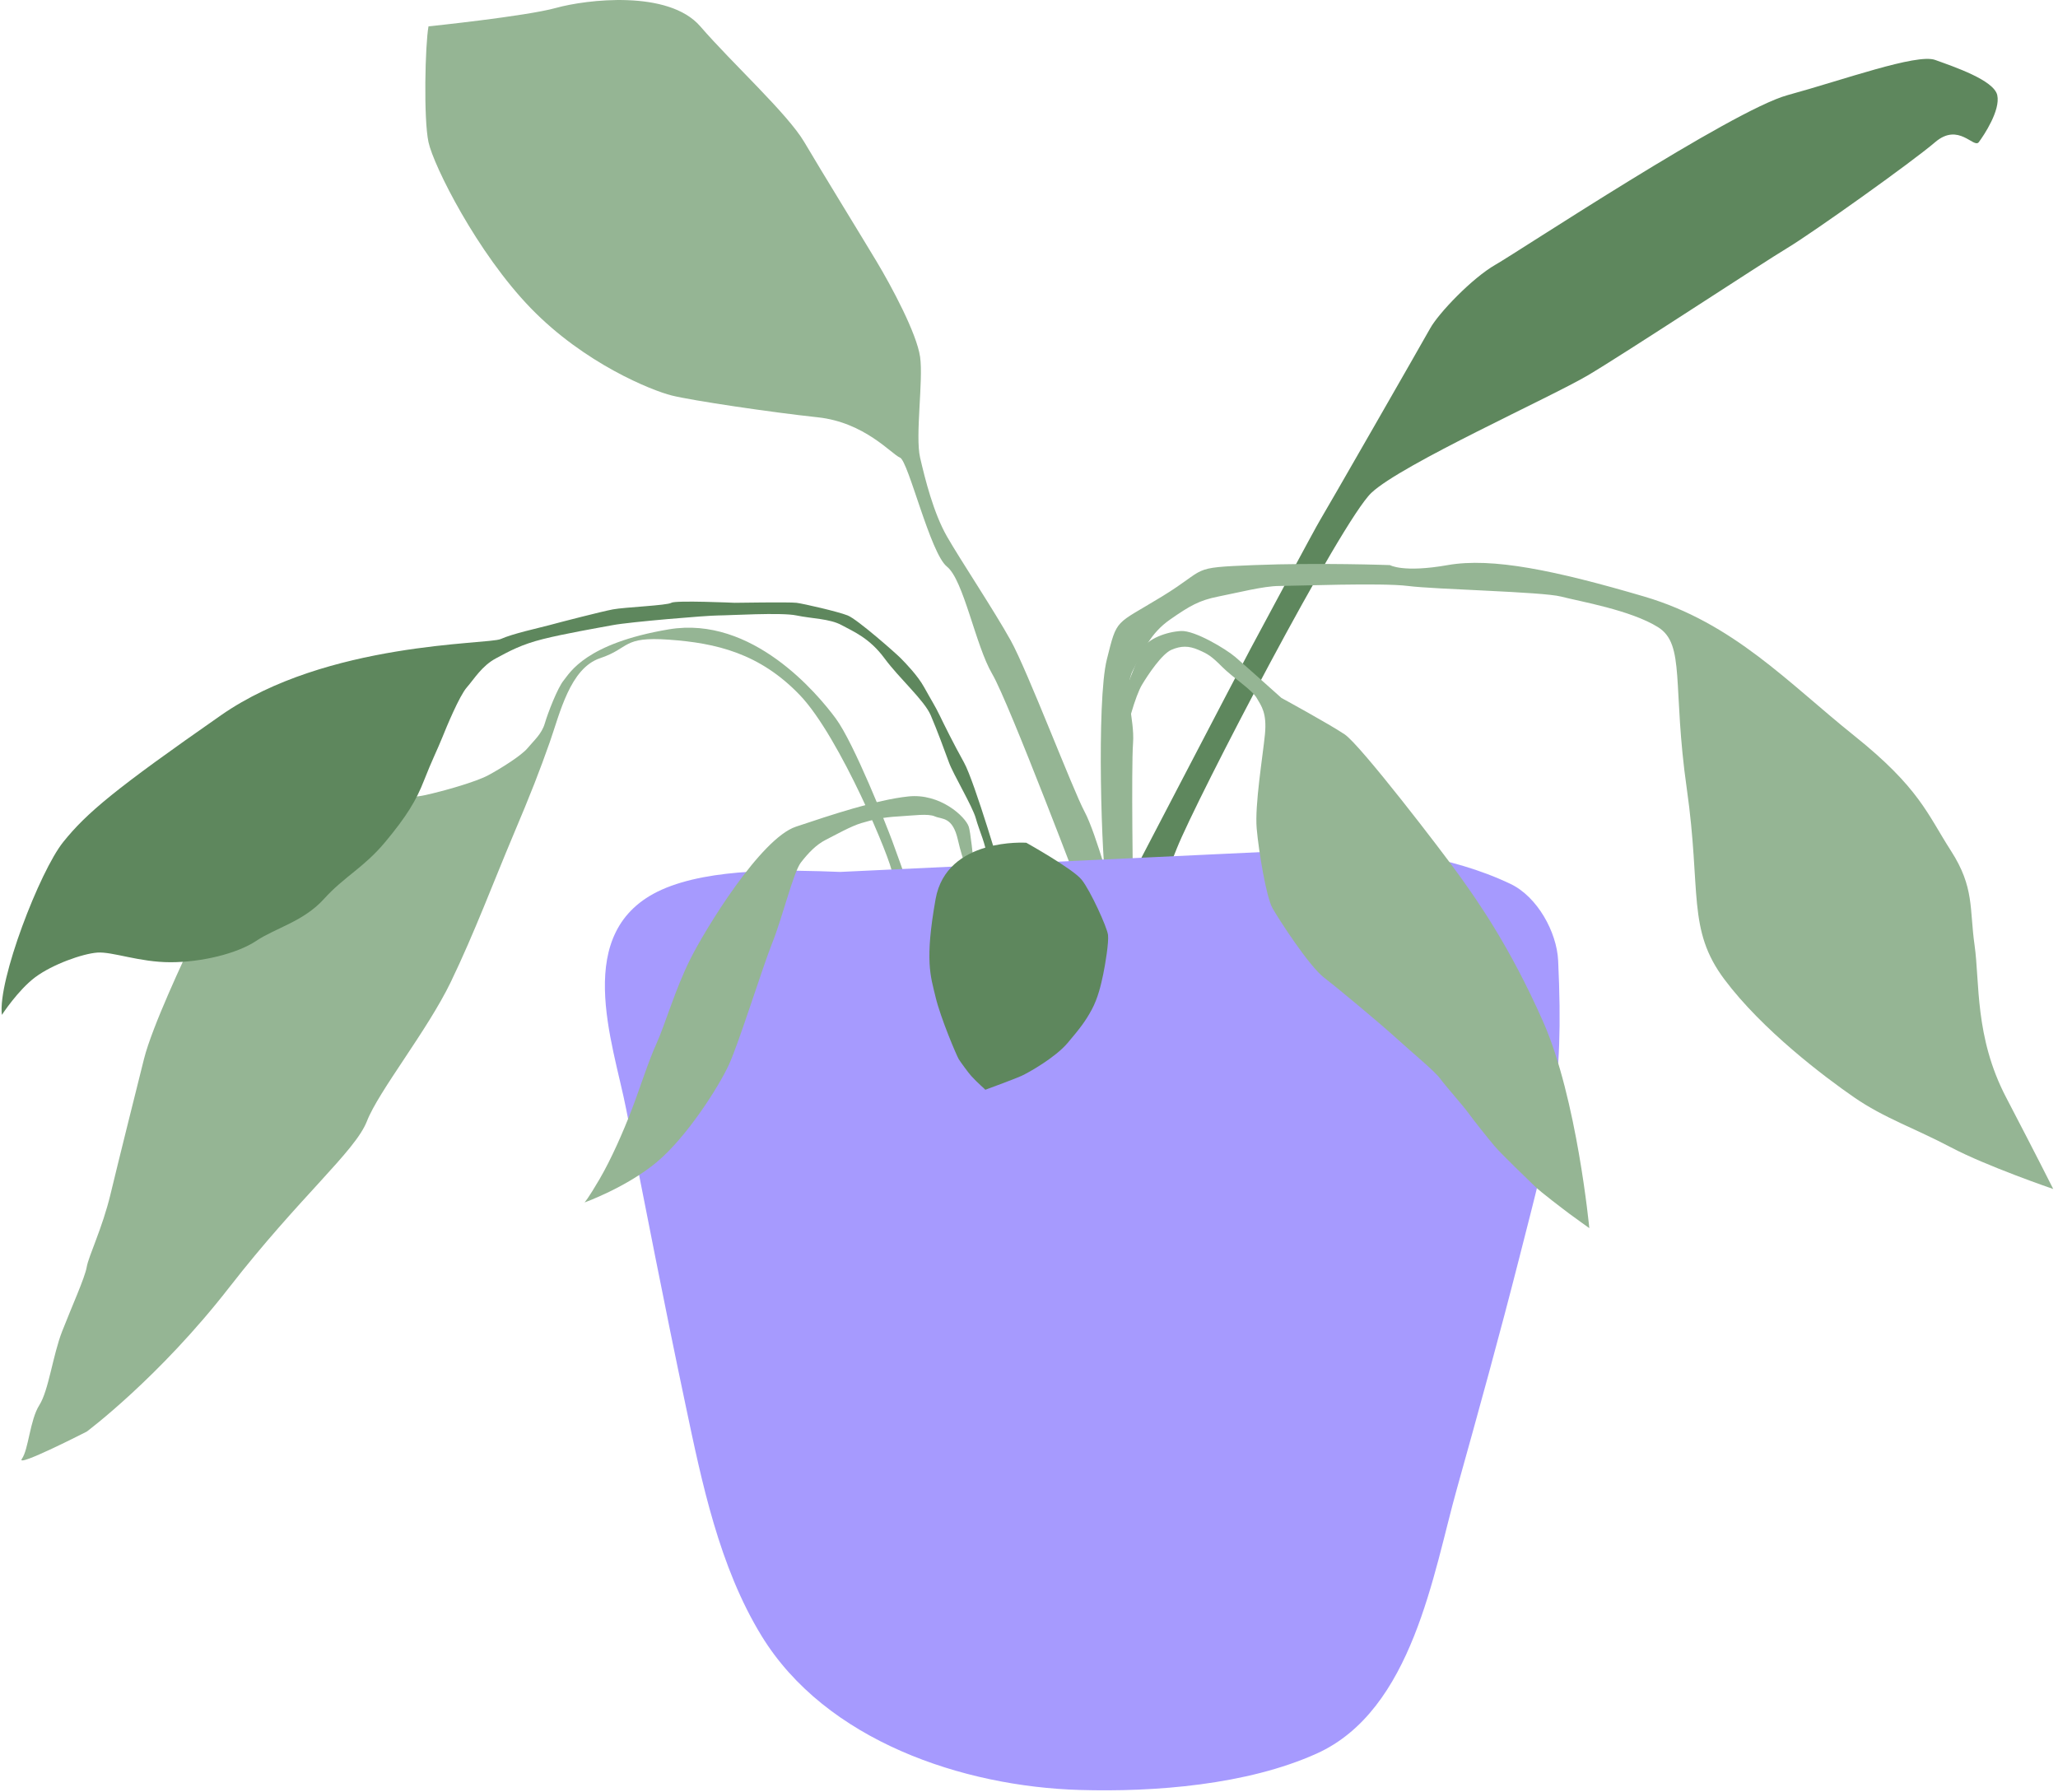 <?xml version="1.0" encoding="UTF-8" standalone="no"?>
<!DOCTYPE svg PUBLIC "-//W3C//DTD SVG 1.1//EN" "http://www.w3.org/Graphics/SVG/1.1/DTD/svg11.dtd">
<svg width="100%" height="100%" viewBox="0 0 356 310" version="1.1" xmlns="http://www.w3.org/2000/svg" xmlns:xlink="http://www.w3.org/1999/xlink" xml:space="preserve" xmlns:serif="http://www.serif.com/" style="fill-rule:evenodd;clip-rule:evenodd;stroke-linejoin:round;stroke-miterlimit:2;">
    <g id="Layer2" transform="matrix(1,0,0,1,-543.124,-1258.2)">
        <path d="M736.978,1413.47C736.978,1413.47 758.091,1372.95 759.422,1370.48C760.754,1368.01 770.835,1349.17 771.501,1348.13C772.166,1347.08 789.066,1317.62 790.517,1315.01C791.968,1312.39 797.773,1306.3 801.836,1303.98C805.9,1301.66 842.76,1277.28 852.337,1274.66C861.915,1272.05 874.686,1267.41 877.878,1268.57C881.071,1269.73 888.037,1272.05 888.617,1274.66C889.198,1277.28 886.295,1281.63 885.424,1282.79C884.554,1283.95 881.942,1279.31 877.878,1282.79C873.815,1286.27 856.691,1298.46 852.337,1301.08C847.984,1303.69 824.185,1319.36 817.799,1323.13C811.414,1326.91 785.583,1338.52 780.359,1343.45C775.135,1348.38 750.174,1396.27 746.691,1404.98C743.208,1413.69 742.048,1416.59 742.048,1416.59L736.978,1413.47Z" style="fill:rgb(94,135,93);"/>
        <path d="M617.246,1262.76C617.246,1262.76 634.08,1261.02 639.304,1259.57C644.528,1258.12 658.75,1256.38 664.264,1262.76C669.779,1269.15 679.356,1277.86 682.259,1282.79C685.161,1287.72 692.127,1299.04 694.739,1303.4C697.351,1307.75 701.705,1315.88 702.285,1319.94C702.866,1324 701.414,1333.58 702.285,1337.36C703.156,1341.13 704.607,1346.93 706.929,1351C709.251,1355.06 715.056,1363.77 717.958,1368.99C720.86,1374.21 728.697,1394.82 730.728,1398.6C732.76,1402.37 735.953,1414.27 735.953,1414.27L730.728,1414.27C730.728,1414.27 717.668,1379.73 714.765,1374.8C711.863,1369.86 709.831,1358.54 706.929,1356.22C704.027,1353.9 700.253,1337.93 698.802,1337.36C697.351,1336.77 692.707,1331.26 684.581,1330.39C676.454,1329.52 662.813,1327.49 659.33,1326.62C655.847,1325.75 644.238,1321.1 634.95,1311.52C625.663,1301.95 618.117,1286.85 617.246,1282.79C616.375,1278.73 616.665,1265.96 617.246,1262.76Z" style="fill:rgb(149,181,148);"/>
        <path d="M894.671,1465.71L898.299,1463.89C898.299,1463.89 895.578,1458.45 890.136,1448.02C884.694,1437.59 885.601,1428.07 884.694,1421.72C883.787,1415.37 884.694,1411.74 880.612,1405.39C876.531,1399.05 875.17,1394.51 863.833,1385.44C852.496,1376.37 842.972,1365.94 827.553,1361.4C812.135,1356.87 801.251,1354.6 793.541,1355.96C785.832,1357.32 783.565,1355.96 783.565,1355.96C783.565,1355.96 771.32,1355.51 759.983,1355.96C748.645,1356.42 752.273,1356.42 744.111,1361.4C735.948,1366.39 736.401,1365.03 734.587,1372.29C732.773,1379.55 733.68,1407.66 734.587,1412.65C735.494,1417.64 739.122,1412.65 739.122,1412.65C739.122,1412.65 738.801,1391.08 739.122,1386.77C739.444,1382.46 737.315,1377.55 739.122,1374.13C740.93,1370.72 742.118,1367.75 745.536,1365.37C748.954,1362.99 750.589,1362.05 753.858,1361.4C757.127,1360.76 761.734,1359.57 764.408,1359.57C767.083,1359.57 782.092,1358.98 786.699,1359.57C791.305,1360.17 809.88,1360.56 813.15,1361.4C816.419,1362.25 825.186,1363.73 829.942,1366.7C834.697,1369.68 832.372,1376.87 834.912,1394.65C837.451,1412.43 834.912,1418.96 841.442,1427.66C847.972,1436.37 858.652,1444.44 863.833,1448.02C869.014,1451.61 874.433,1453.42 880.612,1456.69C886.791,1459.95 898.299,1463.89 898.299,1463.89" style="fill:rgb(149,181,148);"/>
        <path d="M558.127,1505.86C558.127,1505.86 570.607,1496.57 582.797,1480.89C594.987,1465.22 604.565,1457.38 606.596,1452.16C608.628,1446.94 617.045,1436.49 621.108,1428.07C625.171,1419.65 628.654,1410.37 631.847,1402.82C635.039,1395.28 636.491,1391.5 638.232,1386.57C639.973,1381.63 641.715,1373.8 646.939,1372.06C652.163,1370.31 650.712,1368.28 658.839,1368.86C666.965,1369.44 674.512,1371.18 681.477,1378.44C688.443,1385.7 697.44,1407.46 697.44,1409.21C697.44,1410.95 699.456,1409.21 699.456,1409.21C699.456,1409.21 698.346,1406.05 697.44,1403.61C696.535,1401.17 690.856,1386.76 687.698,1382.49C684.541,1378.22 673.259,1364.66 658.839,1367.07C644.418,1369.49 641.702,1374.6 640.637,1375.9C639.571,1377.19 637.897,1381.53 637.365,1383.35C636.832,1385.18 635.463,1386.32 634.398,1387.61C633.332,1388.91 629.68,1391.19 627.55,1392.33C625.42,1393.47 619.79,1395.07 616.67,1395.75C613.551,1396.44 609.939,1395.93 604.946,1397.12C599.953,1398.31 594.96,1400.79 592.344,1402.82C589.729,1404.85 585.375,1406.87 582.797,1410.2C580.218,1413.53 577.96,1417.81 576.533,1420.78C575.107,1423.75 569.426,1435.81 568.033,1441.39C566.64,1446.96 563.622,1459.03 562.228,1464.84C560.835,1470.64 558.437,1475.52 558.127,1477.38C557.817,1479.23 555.495,1484.34 553.87,1488.52C552.244,1492.7 551.548,1498.74 549.922,1501.29C548.297,1503.85 548.065,1508.95 546.904,1510.58C545.743,1512.2 558.127,1505.86 558.127,1505.86Z" style="fill:rgb(149,181,148);"/>
        <g transform="matrix(1.839,0,0,1.839,-1186.39,-1660.77)">
            <path d="M1064.06,1667.18L1019.5,1669.28C1014.54,1669.09 1007.38,1668.87 1002.71,1670.95C994.157,1674.79 998.128,1685.28 999.366,1691.6C1001.19,1700.88 1002.99,1710.17 1004.95,1719.43C1006.49,1726.74 1008.11,1734.62 1012.09,1741.13C1018.14,1751.02 1031.05,1755.32 1042.02,1755.64C1049.07,1755.85 1057.76,1755.17 1064.31,1752.22C1073.35,1748.15 1075.29,1735.18 1077.51,1727.29C1079.53,1720.06 1081.53,1712.83 1083.38,1705.56C1086.38,1693.76 1087.61,1689.87 1087.03,1677.62C1086.9,1674.93 1085.07,1671.61 1082.55,1670.41C1079.72,1669.06 1076.64,1668.2 1073.55,1667.66C1070.43,1667.12 1067.22,1667.08 1064.06,1667.18" style="fill:rgb(166,154,254);"/>
        </g>
        <path d="M712.443,1417.17C712.443,1417.17 711.282,1402.95 710.702,1401.21C710.122,1399.47 705.768,1395.4 700.253,1395.98C694.739,1396.56 686.903,1399.17 680.808,1401.21C674.713,1403.24 665.135,1418.91 662.523,1424.14C659.911,1429.36 658.169,1435.45 656.718,1438.65C655.267,1441.84 653.816,1446.48 652.364,1450.26C650.913,1454.03 648.882,1458.67 646.85,1462.16C644.818,1465.64 644.238,1466.22 644.238,1466.22C644.238,1466.22 651.494,1463.61 656.718,1459.25C661.942,1454.9 667.457,1446.19 669.198,1442.42C670.94,1438.65 675.003,1425.59 676.744,1421.23C678.486,1416.88 680.364,1409.1 681.657,1407.42C682.95,1405.75 684.32,1404.31 685.994,1403.47C687.668,1402.63 690.331,1401.11 692.157,1400.58C693.983,1400.04 695.733,1399.59 698.472,1399.44C701.211,1399.28 703.645,1398.9 704.863,1399.44C706.08,1399.97 707.906,1399.44 708.819,1403.47C709.732,1407.5 710.683,1408.72 710.702,1411.84C710.721,1414.96 710.702,1417.17 710.702,1417.17L712.443,1417.17Z" style="fill:rgb(149,181,148);"/>
        <path d="M543.449,1433.77C543.449,1433.77 546.236,1429.49 549.208,1427.26C552.18,1425.04 557.381,1423.18 559.981,1422.99C562.582,1422.81 567.226,1424.66 572.612,1424.66C577.999,1424.66 584.129,1423.18 587.473,1420.95C590.816,1418.72 595.646,1417.61 599.175,1413.7C602.704,1409.8 606.048,1408.32 609.763,1403.86C613.478,1399.4 615.149,1396.62 616.45,1393.27C617.75,1389.93 618.864,1387.7 619.608,1385.84C620.351,1383.98 622.58,1378.6 623.88,1377.11C625.18,1375.62 626.48,1373.4 628.895,1372.1C631.31,1370.8 633.353,1369.68 637.068,1368.75C640.783,1367.82 646.17,1366.89 649.142,1366.34C652.114,1365.78 665.488,1364.67 667.346,1364.67C669.203,1364.67 678.305,1364.11 680.905,1364.67C683.506,1365.22 686.664,1365.22 688.707,1366.34C690.75,1367.45 693.537,1368.57 696.137,1372.1C698.738,1375.62 703.01,1379.34 704.124,1381.94C705.239,1384.54 706.539,1388.07 707.282,1390.11C708.025,1392.16 711.369,1397.73 711.926,1399.77C712.483,1401.82 713.783,1404.6 713.783,1406.27L713.783,1409.99L716.57,1409.99C716.57,1409.99 711.74,1393.46 709.883,1390.11C708.025,1386.77 706.425,1383.52 705.664,1381.94C704.903,1380.36 704.142,1379.19 703.001,1377.11C701.86,1375.04 699.729,1372.88 698.968,1372.1C698.208,1371.31 691.436,1365.33 689.762,1364.67C688.088,1364 682.092,1362.63 680.905,1362.48C679.719,1362.33 670.209,1362.48 670.209,1362.48C670.209,1362.48 659.938,1362.02 659.253,1362.48C658.568,1362.94 651.128,1363.24 649.142,1363.62C647.155,1364 640.232,1365.78 638.178,1366.34C636.123,1366.89 631.863,1367.8 629.732,1368.75C627.602,1369.71 599.631,1369.19 581.346,1381.94C563.061,1394.69 558.127,1398.8 554.064,1403.86C550,1408.92 542.703,1427.85 543.449,1433.77Z" style="fill:rgb(94,135,93);"/>
        <path d="M720.657,1403.99C720.657,1403.99 706.867,1403.04 704.965,1413.74C703.063,1424.44 704.094,1427.04 704.965,1430.69C705.835,1434.34 708.644,1440.92 708.984,1441.45C709.325,1441.99 710.64,1443.79 711.127,1444.33C711.614,1444.86 712.442,1445.69 712.783,1445.98C713.123,1446.27 713.571,1446.72 713.571,1446.72C713.571,1446.72 718.511,1444.91 719.804,1444.33C721.097,1443.74 725.663,1441.15 727.793,1438.64C729.923,1436.13 730.912,1434.84 731.977,1432.86C733.043,1430.88 733.575,1428.6 733.956,1426.77C734.336,1424.95 734.945,1421.22 734.793,1419.93C734.64,1418.63 731.759,1412.29 730.237,1410.39C728.715,1408.49 720.657,1403.99 720.657,1403.99Z" style="fill:rgb(94,135,93);"/>
        <g transform="matrix(1,0.002,0.002,0.989,-2.486,14.991)">
            <path d="M713.744,1446.5L720.83,1403.77" style="fill:none;"/>
        </g>
        <path d="M734.832,1406.4L737.447,1406.4C737.447,1406.4 736.972,1401.05 737.447,1398.19C737.923,1395.34 737.091,1392.13 737.447,1388.21C737.804,1384.29 739.587,1378.46 740.657,1376.68C741.727,1374.89 744.105,1371.33 745.769,1370.61C747.433,1369.9 748.741,1369.9 750.406,1370.61C752.07,1371.33 752.664,1371.68 754.566,1373.59C756.468,1375.49 759.678,1377.51 760.51,1378.94C761.343,1380.36 762.294,1381.55 761.937,1385.24C761.58,1388.92 760.154,1397.48 760.51,1401.52C760.867,1405.57 762.175,1413.41 763.245,1415.31C764.315,1417.21 769.545,1425.3 772.161,1427.32C774.776,1429.34 781.909,1435.29 784.643,1437.78C787.377,1440.28 791.301,1443.49 792.252,1444.8C793.203,1446.1 796.175,1449.43 797.126,1450.74C798.077,1452.05 800.335,1454.9 801.643,1456.45C802.951,1457.99 807.468,1462.27 808.538,1463.34C809.608,1464.41 813.65,1467.45 814.601,1468.17C815.552,1468.88 818.049,1470.66 818.049,1470.66C818.049,1470.66 815.909,1448.2 810.084,1435C804.259,1421.8 798.552,1413.84 795.58,1409.68C792.608,1405.52 778.461,1387.07 775.727,1385.24C772.993,1383.41 764.79,1378.94 764.79,1378.94C764.79,1378.94 758.489,1373.3 756.825,1371.87C755.161,1370.45 749.811,1367.24 747.433,1367.36C745.056,1367.48 741.608,1368.64 740.657,1370.61C739.706,1372.59 737.447,1378.39 737.447,1378.94C737.447,1379.48 736.496,1381.86 736.021,1383.88C735.545,1385.9 734.951,1390.78 734.832,1392.68C734.713,1394.58 734.713,1400.86 734.832,1401.52C734.951,1402.19 734.832,1406.4 734.832,1406.4Z" style="fill:rgb(149,181,148);"/>
    </g>
</svg>
